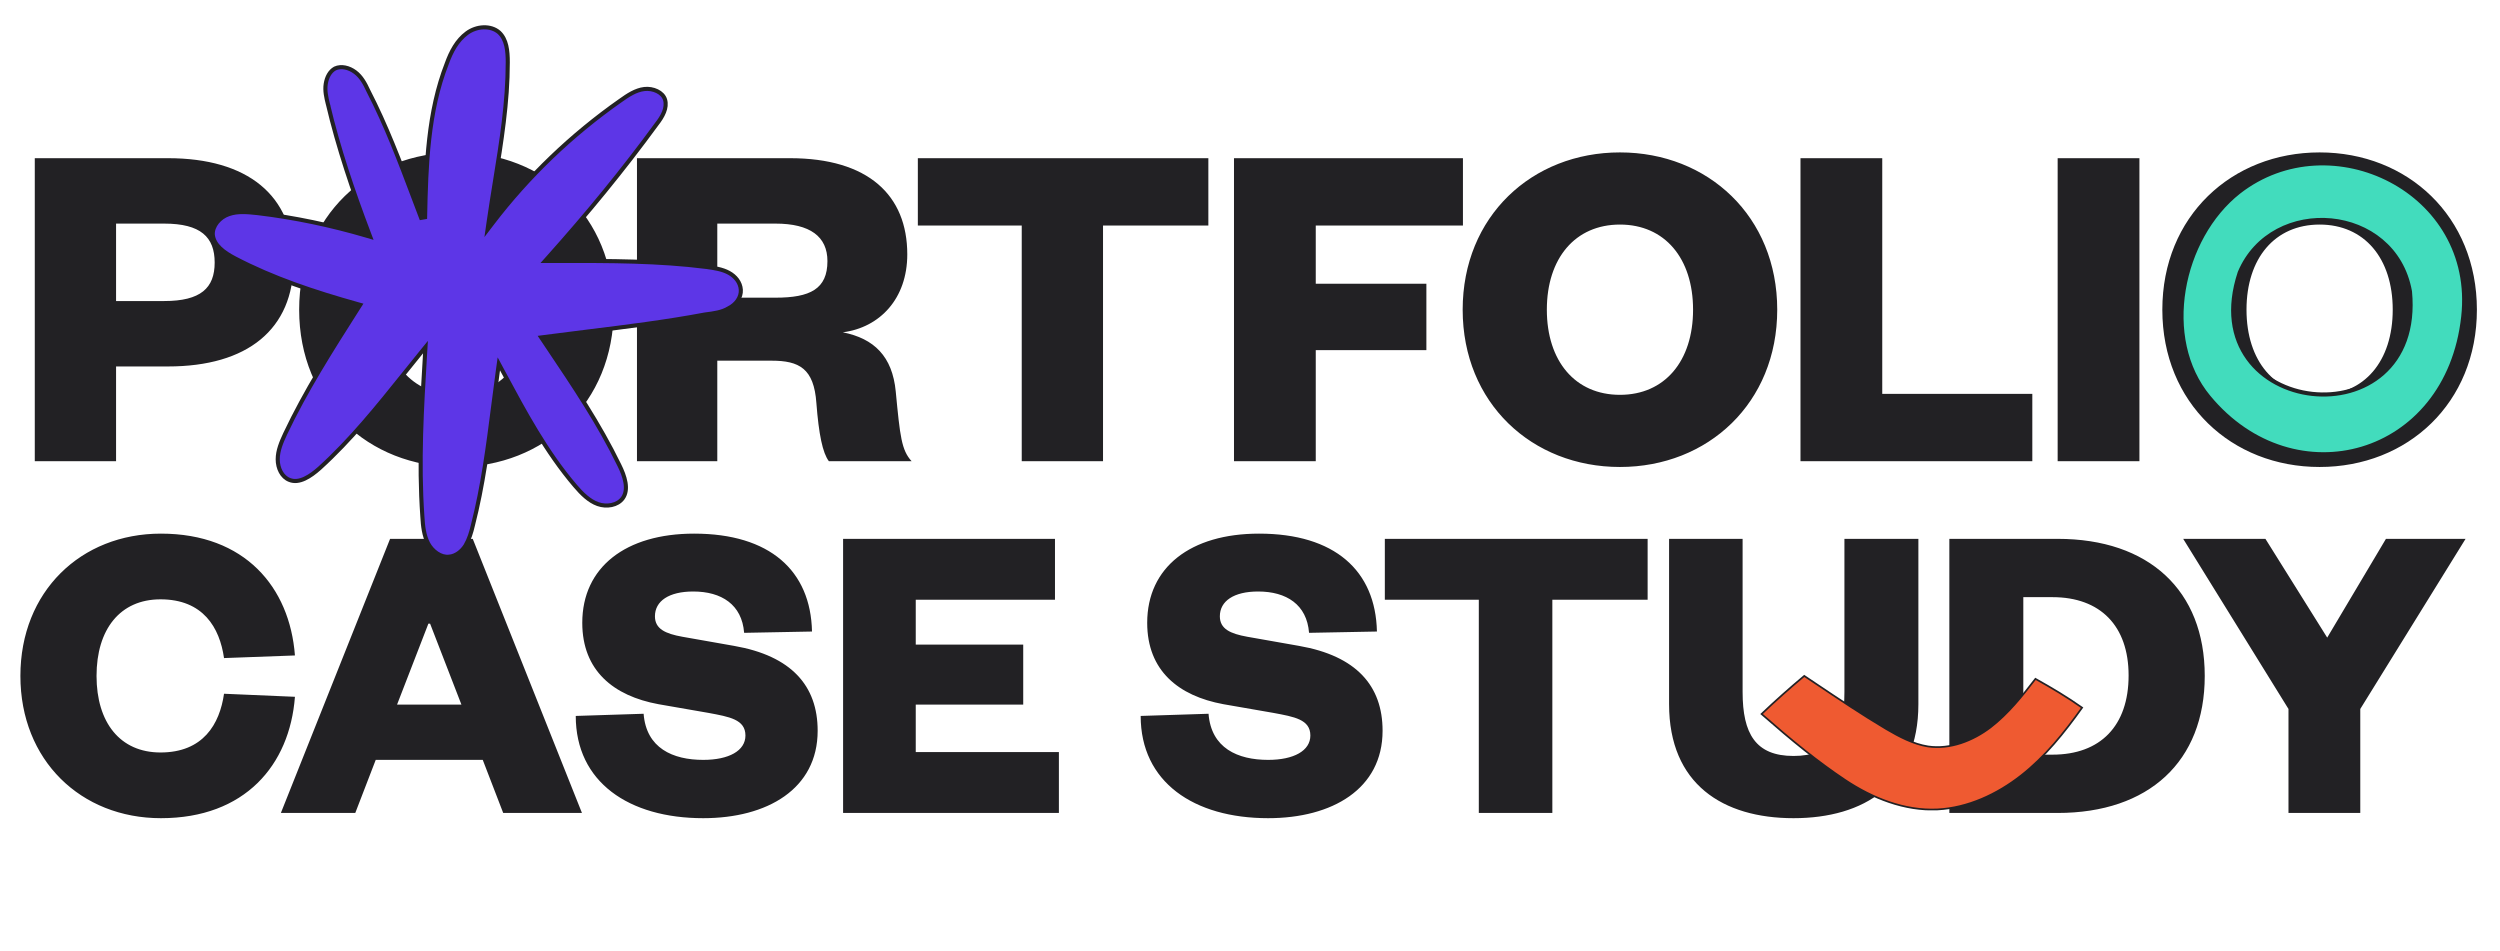 <svg width="699" height="266" viewBox="0 0 699 266" fill="none" xmlns="http://www.w3.org/2000/svg">
<rect width="699" height="266" fill="white"/>
<path d="M32.452 84.171H45.901C56.121 84.171 60.021 80.54 60.021 73.412C60.021 66.285 56.121 62.519 45.901 62.519H32.452V84.171ZM32.452 102.461V128.954H9.725V44.229H46.977C69.166 44.229 82.077 54.584 82.077 73.278C82.077 92.105 69.166 102.461 46.977 102.461H32.452ZM171.596 86.591C171.596 112.681 152.231 130.568 127.62 130.568C103.01 130.568 83.644 112.681 83.644 86.591C83.644 60.502 103.01 42.615 127.62 42.615C152.231 42.615 171.596 60.502 171.596 86.591ZM148.062 86.591C148.062 72.202 140.127 62.788 127.62 62.788C115.113 62.788 107.179 72.202 107.179 86.591C107.179 100.981 115.113 110.395 127.62 110.395C140.127 110.395 148.062 100.981 148.062 86.591ZM254.887 128.954H231.755C230.007 126.668 228.931 121.423 228.259 112.681C227.586 102.998 223.417 100.847 215.752 100.847H200.555V128.954H178.097V44.229H220.862C242.783 44.229 253.676 54.584 253.676 71.126C253.676 83.498 246.011 91.567 235.655 92.912C244.397 94.66 249.507 99.636 250.449 109.454C251.659 122.095 252.062 125.861 254.887 128.954ZM200.555 83.23H216.828C226.511 83.23 231.352 80.809 231.352 73.009C231.352 66.15 226.511 62.519 216.828 62.519H200.555V83.23ZM308.405 128.954H285.677V63.057H256.629V44.229H337.856V63.057H308.405V128.954ZM367.886 128.954H345.024V44.229H409.038V63.057H367.886V79.329H398.817V97.888H367.886V128.954ZM496.914 86.591C496.914 112.681 477.549 130.568 452.938 130.568C428.328 130.568 408.962 112.681 408.962 86.591C408.962 60.502 428.328 42.615 452.938 42.615C477.549 42.615 496.914 60.502 496.914 86.591ZM473.38 86.591C473.38 72.202 465.445 62.788 452.938 62.788C440.431 62.788 432.497 72.202 432.497 86.591C432.497 100.981 440.431 110.395 452.938 110.395C465.445 110.395 473.38 100.981 473.38 86.591ZM503.415 44.229H526.277V110.126H568.236V128.954H503.415V44.229ZM575.321 44.229H598.183V128.954H575.321V44.229ZM692.54 86.591C692.54 112.681 673.175 130.568 648.564 130.568C623.954 130.568 604.588 112.681 604.588 86.591C604.588 60.502 623.954 42.615 648.564 42.615C673.175 42.615 692.54 60.502 692.54 86.591ZM669.006 86.591C669.006 72.202 661.071 62.788 648.564 62.788C636.057 62.788 628.123 72.202 628.123 86.591C628.123 100.981 636.057 110.395 648.564 110.395C661.071 110.395 669.006 100.981 669.006 86.591Z" fill="#222124"/>
<path d="M5.703 188.984C5.703 165.383 22.612 149.203 44.996 149.203C68.475 149.203 81.005 164.167 82.465 183.266L62.636 183.996C61.419 175.48 56.796 167.573 44.874 167.573C33.561 167.573 26.992 175.967 26.992 188.984C26.992 202 33.561 210.394 44.874 210.394C56.796 210.394 61.419 202.487 62.636 193.971L82.465 194.823C81.005 213.922 68.475 228.764 44.996 228.764C22.612 228.764 5.703 212.584 5.703 188.984ZM109.067 150.663H132.18L162.715 227.304H140.696L134.978 212.462H105.052L99.334 227.304H78.532L109.067 150.663ZM119.772 174.385L111.013 197.013H129.017L120.259 174.385H119.772ZM160.98 200.175L179.957 199.567C180.687 209.178 188.108 212.462 196.623 212.462C203.801 212.462 208.424 209.908 208.424 205.65C208.424 201.149 203.923 200.419 198.083 199.324L184.093 196.891C171.563 194.58 162.804 187.524 162.804 174.142C162.804 158.571 174.969 149.203 194.069 149.203C215.236 149.203 226.671 159.544 227.036 176.575L208.059 176.94C207.45 169.033 201.733 165.383 193.825 165.383C187.013 165.383 183.12 168.059 183.12 172.317C183.12 175.845 186.04 177.183 190.784 178.035L205.261 180.59C221.319 183.388 228.618 191.782 228.618 204.312C228.618 220.613 214.506 228.764 196.623 228.764C175.821 228.764 160.98 218.667 160.98 200.175ZM296.067 210.273V227.304H235.728V150.663H294.972V167.694H256.044V180.225H286.092V197.013H256.044V210.273H296.067ZM318.932 200.175L337.91 199.567C338.639 209.178 346.06 212.462 354.576 212.462C361.753 212.462 366.376 209.908 366.376 205.65C366.376 201.149 361.875 200.419 356.036 199.324L342.046 196.891C329.516 194.58 320.757 187.524 320.757 174.142C320.757 158.571 332.922 149.203 352.021 149.203C373.189 149.203 384.624 159.544 384.989 176.575L366.011 176.94C365.403 169.033 359.685 165.383 351.778 165.383C344.965 165.383 341.072 168.059 341.072 172.317C341.072 175.845 343.992 177.183 348.737 178.035L363.213 180.59C379.271 183.388 386.57 191.782 386.57 204.312C386.57 220.613 372.459 228.764 354.576 228.764C333.773 228.764 318.932 218.667 318.932 200.175ZM434.035 227.304H413.476V167.694H387.199V150.663H460.677V167.694H434.035V227.304ZM501.466 228.764C481.759 228.764 466.674 219.275 466.674 196.891V150.663H487.233V193.485C487.233 205.163 490.883 211.367 501.466 211.367C512.172 211.367 515.7 205.163 515.7 193.485V150.663H536.38V196.891C536.38 219.275 521.174 228.764 501.466 228.764ZM565.718 211.002H573.868C587.25 211.002 595.157 202.973 595.157 188.862C595.157 174.994 587.25 166.965 573.868 166.965H565.718V211.002ZM545.037 227.304V150.663H575.328C600.753 150.663 616.446 165.018 616.446 188.984C616.446 212.949 600.753 227.304 575.328 227.304H545.037ZM650.687 178.278L667.11 150.663H689.373L659.933 198.229V227.304H639.86V198.229L610.421 150.663H633.413L650.687 178.278Z" fill="#222124"/>
<path d="M152.237 94.233L151.322 94.353L151.837 95.12C152.282 95.783 152.728 96.447 153.174 97.11C160.373 107.817 167.577 118.533 173.161 130.06L173.164 130.065C173.917 131.581 174.613 133.287 174.886 134.932C175.158 136.575 174.998 138.089 174.129 139.301C172.648 141.331 169.598 141.808 167.154 140.94C164.715 140.074 162.663 138.032 160.836 135.888L160.836 135.887C152.694 126.354 146.713 115.217 140.752 104.117C140.602 103.839 140.453 103.56 140.303 103.282L139.472 101.736L139.231 103.474C138.782 106.707 138.364 109.966 137.945 113.239C136.508 124.46 135.051 135.842 132.224 146.865L132.222 146.872L132.22 146.879C131.769 148.848 131.175 150.777 130.152 152.545C129.14 154.141 127.452 155.513 125.565 155.649L125.552 155.65L125.539 155.652C124.411 155.785 123.248 155.421 122.203 154.726C121.159 154.032 120.27 153.029 119.703 151.96C118.546 149.778 118.242 147.127 118.09 144.366L118.089 144.357C117.024 129.199 117.937 114.035 118.853 98.827L118.96 97.052L117.837 98.431C116.231 100.403 114.631 102.397 113.027 104.397C105.618 113.634 98.107 122.998 89.362 130.919C88.079 132.057 86.641 133.164 85.174 133.838C83.709 134.512 82.28 134.726 80.954 134.192L80.954 134.192L80.942 134.188C78.812 133.384 77.65 130.911 77.65 128.428C77.65 125.961 78.66 123.613 79.733 121.3C85.366 109.368 92.591 98.011 99.738 86.776C99.925 86.482 100.112 86.189 100.299 85.895L100.713 85.244L99.97 85.036C87.928 81.662 76.376 77.836 65.594 72.183C64.158 71.422 62.688 70.531 61.545 69.435C60.409 68.346 59.627 67.088 59.489 65.584C59.36 63.156 61.405 60.738 63.983 59.873L63.983 59.874L63.992 59.87C66.44 59.001 69.201 59.282 72.129 59.593C82.32 60.817 92.511 62.96 102.401 65.868L103.507 66.194L103.098 65.116C98.677 53.457 94.566 41.353 91.674 29.103L91.675 29.103L91.673 29.096C91.213 27.244 90.787 25.354 91.073 23.486C91.362 21.595 92.212 19.958 93.665 19.151C95.39 18.36 97.596 18.872 99.318 20.172C101.026 21.461 102.046 23.34 102.957 25.328L102.963 25.34L102.969 25.352C107.954 34.996 111.756 45.071 115.564 55.159C116.288 57.079 117.013 58.999 117.746 60.917L118.854 60.724C119.159 46.124 119.62 31.33 124.919 17.773L124.921 17.766L124.924 17.759C126.132 14.418 127.762 11.322 130.525 9.273C133.268 7.239 137.226 7.012 139.565 9.082C141.649 11.045 141.972 14.175 141.972 17.411C141.972 28.625 140.187 39.653 138.39 50.754C137.785 54.495 137.178 58.245 136.637 62.013L136.324 64.192L137.66 62.442C147.695 49.284 159.861 37.655 173.395 28.168L173.401 28.164C175.549 26.621 177.726 25.177 180.154 24.89C181.344 24.749 182.645 24.962 183.727 25.489C184.807 26.014 185.624 26.828 185.947 27.864C186.619 30.17 185.284 32.563 183.603 34.717L183.597 34.724L183.592 34.732C174.295 47.459 164.236 59.728 153.259 72L152.405 72.955H153.686C154.729 72.955 155.774 72.954 156.818 72.954C170.447 72.943 184.136 72.933 197.559 74.639C197.561 74.639 197.562 74.639 197.564 74.639L197.682 74.656C199.801 74.961 201.932 75.267 203.773 76.264C205.635 77.273 207 78.964 207.137 81.019C207.27 83.179 205.786 85.145 203.788 86.151L203.766 86.162L203.744 86.175C201.886 87.326 199.577 87.626 197.107 87.936L197.089 87.939L197.072 87.942C186.307 89.973 175.3 91.339 164.208 92.715C160.226 93.209 156.234 93.704 152.237 94.233Z" fill="#5D36E7" stroke="#222124" stroke-width="1.146"/>
<path d="M617.558 111.021L617.557 111.02C610.777 102.861 608.786 91.749 610.557 81.031C612.329 70.311 617.854 60.063 626.001 53.663C651.663 33.68 692.591 53.364 688.727 88.526L688.727 88.527C686.575 108.365 674.714 121.166 660.465 125.434C646.21 129.703 629.489 125.457 617.558 111.021ZM626.229 76.209L626.221 76.229L626.214 76.251C622.88 86.34 624.394 94.437 628.567 100.214C632.728 105.972 639.478 109.35 646.488 110.13C653.499 110.909 660.835 109.099 666.178 104.395C671.538 99.677 674.823 92.109 673.827 81.527L673.825 81.503L673.821 81.48C671.635 69.322 661.982 62.603 651.79 61.623C641.607 60.643 630.781 65.381 626.229 76.209Z" fill="#42DCBD" stroke="#222124" stroke-width="1.146"/>
<g clip-path="url(#clip0_188_3)">
<path d="M527.365 203.824L527.366 203.825C530.999 205.958 534.885 208.039 539.076 208.709L539.08 208.709C545.268 209.604 551.582 207.143 556.555 203.367L556.557 203.366C561.47 199.563 565.377 194.68 569.116 189.809C573.83 192.447 577.931 194.884 582.155 197.863C577.184 204.847 571.79 211.586 565.123 216.809C558.394 222.083 550.23 225.881 541.718 226.319C532.56 226.757 523.529 223.18 515.852 218.049C508.222 212.949 501.16 207.196 492.534 199.636C496.42 195.926 500.377 192.422 504.471 188.988C505.436 189.634 506.39 190.274 507.335 190.907C514.295 195.571 520.746 199.895 527.365 203.824Z" fill="#EF5A31" stroke="#222124" stroke-width="0.486"/>
</g>
<defs>
<clipPath id="clip0_188_3">
<rect width="90.32" height="37.876" fill="white" transform="translate(582.494 226.561) rotate(-180)"/>
</clipPath>
</defs>
</svg>
